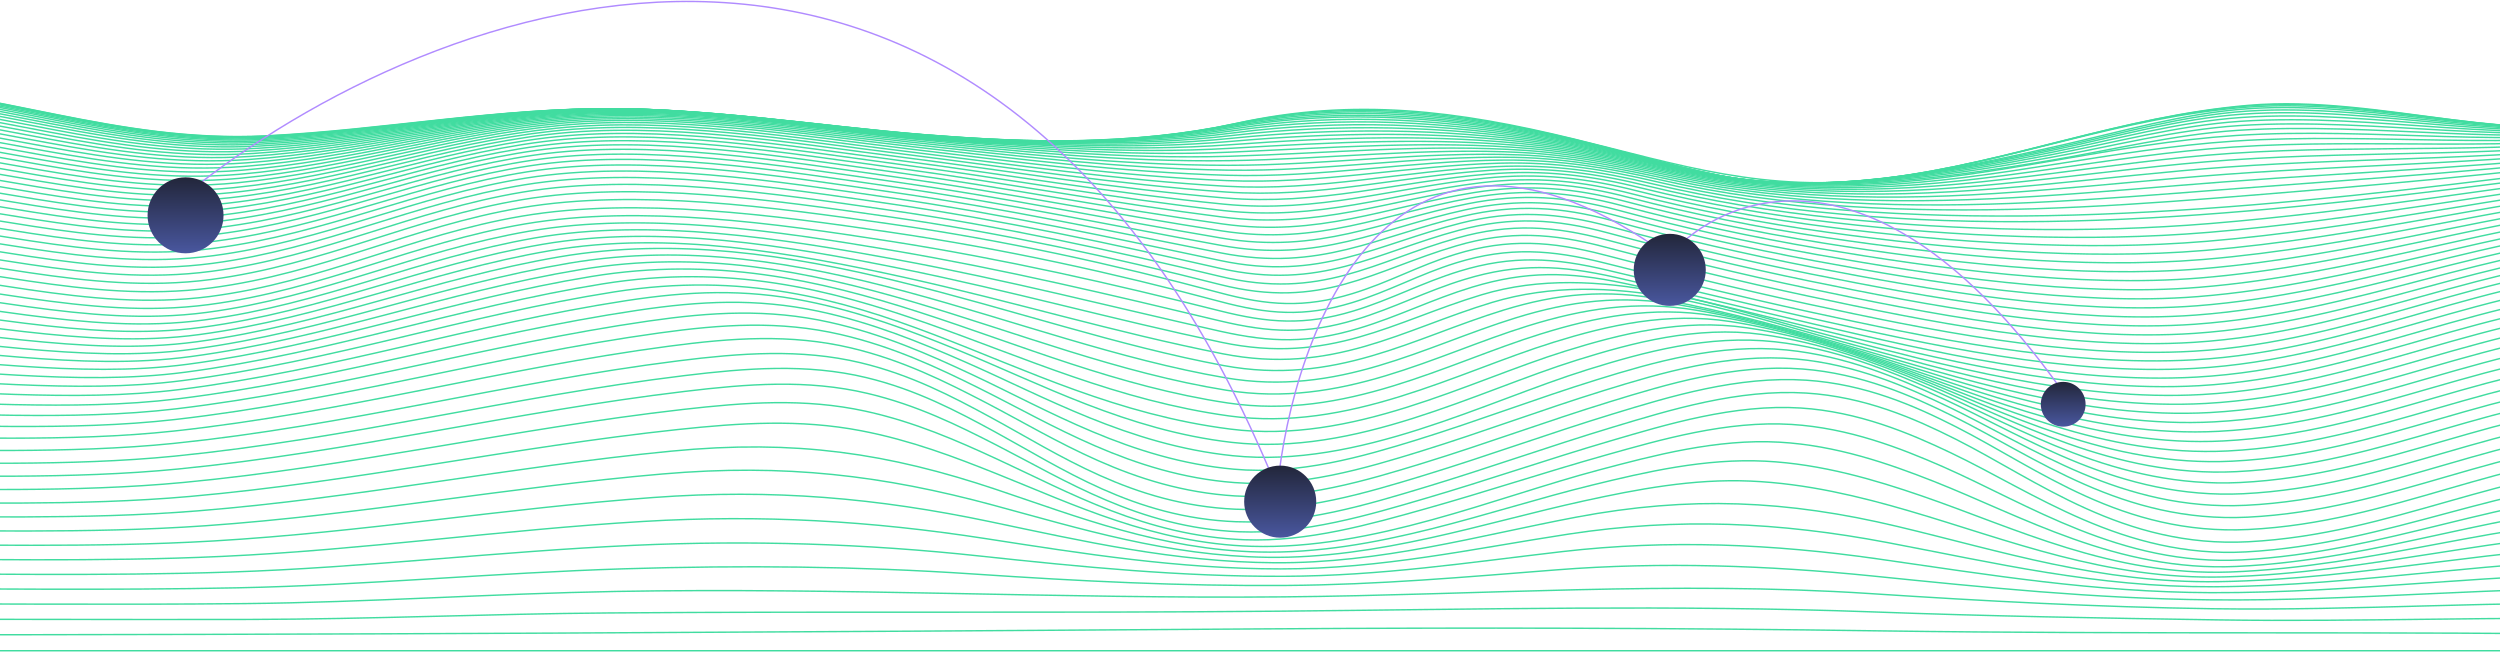 <svg width="1728" height="451" viewBox="0 0 1728 451" fill="none" xmlns="http://www.w3.org/2000/svg">
<path d="M-105 449.772C540.308 449.772 1185.62 449.772 1830.92 449.772" stroke="url(#paint0_linear_85_168)" stroke-miterlimit="10"/>
<path d="M-105 438.784C221.768 438.865 548.374 436.9 875.061 434.678C1016.41 433.71 1158.73 434.028 1300.06 436.066C1476.99 438.614 1653.99 436.214 1830.87 438.784" stroke="url(#paint1_linear_85_168)" stroke-miterlimit="10"/>
<path d="M-105 427.957C-12.412 427.957 80.203 428.349 172.778 428.157C255.512 427.987 338.058 424.302 420.764 423.667C574.832 422.485 728.872 423.859 882.926 422.463C1019.66 421.222 1157.81 417.936 1294.46 422.95C1374.1 425.904 1452.92 427.248 1532.63 428.467C1632.11 429.988 1731.48 425.86 1830.92 427.957" stroke="url(#paint2_linear_85_168)" stroke-miterlimit="10"/>
<path d="M-105 417.279C-13.743 417.279 77.757 418.121 168.987 417.212C254.719 416.356 339.953 410.352 425.618 408.808C579.981 406.024 733.134 413.978 887.335 412.56C1023.02 411.334 1156.79 401.379 1292.63 410.285C1372.03 415.492 1448.97 419.568 1528.95 420.757C1629.78 422.234 1730.11 415.048 1830.92 417.279" stroke="url(#paint3_linear_85_168)" stroke-miterlimit="10"/>
<path d="M-105 406.807C-15.396 406.807 74.866 408.151 164.403 406.297C253.939 404.443 342.198 395.914 431.466 393.159C512.613 390.656 592.618 391.328 673.335 396.778C745.677 401.667 815.948 405.197 888.881 404.665C952.807 404.192 1012.7 398.86 1075.83 393.89C1148.08 388.197 1222.47 390.855 1294.04 398.107C1372.82 406.098 1447.13 413.741 1527.57 414.613C1629.05 415.72 1729.38 404.894 1830.92 406.807" stroke="url(#paint4_linear_85_168)" stroke-miterlimit="10"/>
<path d="M-105 396.483C-17.332 396.483 71.666 398.292 159.186 395.397C252.702 392.31 344.632 381.129 437.946 376.935C518.065 373.287 598.72 375.787 677.583 384.364C747.989 391.911 816.056 398.654 888.021 398.344C954.663 398.056 1014.96 388.787 1079.65 381.292C1153.08 372.784 1225.75 376.011 1298.06 386.328C1375.56 397.406 1447.11 409.34 1528.11 409.657C1629.76 410.064 1729.1 395.242 1830.92 396.49" stroke="url(#paint5_linear_85_168)" stroke-miterlimit="10"/>
<path d="M-105 386.321C-19.403 386.276 68.292 388.536 153.594 384.585C251.519 380.088 347.186 366.212 444.748 360.414C526.622 355.555 602.284 360.075 681.254 372.282C748.863 382.739 814.348 393.211 885.265 393.233C955.389 393.233 1017.77 379.312 1084.32 369.151C1160.13 357.578 1230.03 360.946 1304.11 374.926C1379.5 389.149 1448.73 405.943 1530.17 405.573C1631.67 405.071 1729.14 385.981 1830.92 386.321" stroke="url(#paint6_linear_85_168)" stroke-miterlimit="10"/>
<path d="M-105 376.321C-21.567 376.255 64.81 378.766 147.746 373.907C250.161 367.91 349.404 351.353 451.457 343.879C534.473 337.801 606.532 344.3 684.225 360.562C748.325 373.98 811.283 388.521 881.044 388.979C954.77 389.467 1021.24 370.347 1089.42 357.475C1168.17 342.609 1235.4 345.77 1311.49 363.885C1383.95 381.136 1451.52 403.284 1533.32 402.043C1634.45 400.507 1729.35 377.03 1830.9 376.321" stroke="url(#paint7_linear_85_168)" stroke-miterlimit="10"/>
<path d="M-105 366.485C-23.705 366.396 61.328 369.07 142.018 363.405C248.817 355.91 351.649 336.753 457.95 327.61C542.647 320.321 610.619 328.666 686.672 349.211C746.82 365.458 807.237 384.223 876.029 385.213C953.358 386.313 1025.16 361.478 1094.92 346.213C1131.46 338.259 1169.98 330.808 1209.81 332.521C1248.8 334.205 1285.72 343.222 1319.81 353.199C1388.54 373.264 1455.49 400.884 1537.27 398.772C1637.96 396.165 1729.69 368.316 1830.94 366.507" stroke="url(#paint8_linear_85_168)" stroke-miterlimit="10"/>
<path d="M-104.934 356.818C-25.615 356.707 58.033 359.447 136.518 353.125C247.39 344.219 353.436 322.588 463.676 311.865C550.308 303.432 614.355 313.468 688.351 338.244C744.452 357.032 802.341 379.992 870.516 381.55C951.179 383.389 1029.15 352.712 1100.25 335.35C1137.48 326.251 1178.56 316.658 1220.15 318.77C1259.14 320.749 1295.67 331.561 1328.27 342.771C1393.27 365.133 1459.53 398.329 1541.51 395.367C1641.78 391.734 1729.97 359.653 1830.95 356.818" stroke="url(#paint9_linear_85_168)" stroke-miterlimit="10"/>
<path d="M-104.92 347.321C-27.496 347.188 54.915 349.928 131.397 343.141C245.885 332.972 354.781 309.059 468.436 296.904C511.712 292.281 552.729 289.607 595.118 297.716C629.655 304.326 660.039 315.927 689.346 327.655C741.778 348.621 797.126 375.509 865.139 377.614C948.76 380.206 1033 343.968 1105.25 324.834C1143.13 314.798 1186.73 303.174 1229.91 305.633C1269.07 307.848 1305.12 320.307 1336.32 332.61C1397.87 356.862 1463.34 395.249 1545.76 391.535C1645.67 387.023 1730.2 350.969 1831 347.284" stroke="url(#paint10_linear_85_168)" stroke-miterlimit="10"/>
<path d="M-104.905 337.979C-29.108 337.839 52.187 340.564 126.908 333.467C244.3 322.315 355.266 296.35 471.785 283.049C515.209 278.094 556.105 275.022 598.278 284.224C632.493 291.734 661.653 304.621 689.536 317.5C738.888 340.268 791.925 370.532 860.273 373.08C903.953 374.712 947.874 362.194 985.598 351.597C1027.45 339.84 1067.69 326.444 1109.52 314.672C1147.97 303.86 1193.68 290.597 1238.32 293.366C1277.76 295.811 1313.24 309.539 1343.33 322.758C1402.05 348.606 1466.28 391.335 1549.5 387.008C1649.23 381.838 1730.23 342.196 1831.02 337.949" stroke="url(#paint11_linear_85_168)" stroke-miterlimit="10"/>
<path d="M-104.892 328.807C-30.453 328.666 49.982 331.399 123.265 324.169C242.727 312.39 354.984 284.652 473.452 270.524C516.674 265.355 557.879 262.054 599.623 271.913C633.797 279.985 662.083 293.979 688.957 307.745C736.253 331.96 787.286 364.734 856.469 367.563C901.344 369.38 946.543 355.821 984.858 344.61C1028.11 331.945 1069.55 317.53 1112.8 304.85C1151.79 293.41 1198.84 279.106 1244.67 282.023C1284.54 284.563 1319.41 299.149 1348.68 313.128C1405.59 340.298 1467.86 386.092 1552.41 381.476C1652.13 376.033 1730.04 333.208 1831.03 328.836" stroke="url(#paint12_linear_85_168)" stroke-miterlimit="10"/>
<path d="M-104.866 319.797C-31.476 319.679 48.462 322.463 120.669 315.292C241.14 303.329 353.706 274.136 473.088 259.624C515.718 254.455 557.69 251.087 598.842 261.013C633.299 269.321 661.195 284.069 687.572 298.418C734.115 323.778 783.642 357.867 854.276 360.614C900.147 362.401 945.466 348.702 984.319 336.982C1028.48 323.689 1070.7 308.535 1114.85 295.227C1154.33 283.323 1201.59 268.789 1248.36 271.684C1288.69 274.18 1322.97 289.031 1351.88 303.609C1408.34 332.078 1467.64 379.032 1554.17 374.461C1654.15 369.18 1729.7 323.718 1831.11 319.812" stroke="url(#paint13_linear_85_168)" stroke-miterlimit="10"/>
<path d="M-104.853 310.935C-31.731 310.684 47.951 313.815 119.849 306.504C239.5 294.311 350.627 264.247 469.068 249.396C511.577 244.071 553.522 240.881 594.647 250.688C629.602 259.041 658.049 273.966 684.816 288.492C732.219 314.221 782.271 348.746 853.833 351.966C900.026 354.041 945.076 340.512 984.104 328.607C1028.33 315.107 1070.47 299.658 1114.68 286.151C1154.36 274.025 1201.37 259.691 1248.49 262.792C1289.09 265.466 1323.17 280.346 1352.13 295.087C1408.82 323.955 1467 370.288 1554.21 365.982C1654.47 361.049 1729.25 314.347 1831.07 310.935" stroke="url(#paint14_linear_85_168)" stroke-miterlimit="10"/>
<path d="M-104.838 302.272C-31.408 301.815 48.032 305.766 120.186 297.945C237.712 285.206 346.339 254.647 462.616 239.271C505.636 233.577 546.479 230.616 588.195 240.49C623.781 248.901 653.237 263.671 680.985 278.072C729.961 303.52 782.124 338.392 853.686 342.786C899.597 345.607 944.808 332.041 983.5 320.144C1027.19 306.711 1068.69 291.247 1112.37 277.799C1151.97 265.606 1198.98 251.383 1246.03 255.068C1286.51 258.236 1321.09 273.331 1350.45 287.909C1407.44 316.193 1467.29 361.655 1553.45 357.475C1653.96 352.594 1728.98 305.625 1831.04 302.272" stroke="url(#paint15_linear_85_168)" stroke-miterlimit="10"/>
<path d="M-104.812 293.758C-30.965 293.211 48.26 298.262 120.857 289.984C235.991 276.853 341.781 245.896 455.611 230.166C498.994 224.154 538.882 221.474 581.069 231.222C617.207 239.574 647.845 253.96 676.629 268.25C727.245 293.359 781.814 328.105 853.309 333.563C898.803 337.041 943.665 323.755 982.007 311.91C1024.96 298.617 1065.59 283.249 1108.51 269.963C1147.99 257.748 1194.56 243.931 1241.39 248.141C1281.91 251.789 1317.11 266.95 1347.13 281.373C1404.87 309.067 1466.69 353.391 1552.19 349.27C1653.14 344.411 1728.57 297.14 1831.08 293.802" stroke="url(#paint16_linear_85_168)" stroke-miterlimit="10"/>
<path d="M-104.784 285.405C-30.426 284.881 48.758 291.269 121.866 282.569C234.365 269.195 337.077 237.92 448.231 221.917C491.789 215.647 530.924 213.291 573.461 222.759C610.243 230.941 642.025 244.913 671.924 258.945C724.651 283.603 781.129 317.847 852.826 324.309C897.782 328.356 941.851 315.647 979.817 303.882C1021.83 290.855 1061.42 275.62 1103.41 262.578C1142.73 250.356 1188.4 237.226 1234.96 241.9C1275.66 245.999 1311.59 261.101 1342.51 275.325C1401.4 302.405 1465.42 345.371 1550.47 341.273C1652.04 336.376 1728.05 288.788 1831.18 285.427" stroke="url(#paint17_linear_85_168)" stroke-miterlimit="10"/>
<path d="M-104.771 277.215C-29.808 276.802 49.35 284.726 123.116 275.65C232.792 262.157 332.237 230.601 440.527 214.51C484.059 208.026 522.656 206.01 565.408 215.064C602.849 222.995 635.746 236.48 666.869 250.083C721.989 274.18 780.188 307.605 852.153 314.997C939.001 323.925 1026.76 277.459 1097.14 255.555C1136.32 243.355 1180.75 231.133 1226.9 236.251C1267.93 240.807 1304.61 255.762 1336.59 269.771C1396.98 296.217 1463.39 337.647 1548.22 333.526C1650.55 328.563 1727.28 280.627 1831.15 277.215" stroke="url(#paint18_linear_85_168)" stroke-miterlimit="10"/>
<path d="M-104.745 269.195C-29.123 268.966 50.048 278.589 124.581 269.195C231.313 255.696 327.329 223.992 432.608 207.848C475.992 201.202 514.213 199.548 557.085 208.077C595.212 215.676 629.252 228.563 661.598 241.738C719.111 265.148 779.044 297.457 851.373 305.766C936.903 315.573 1020.89 270.451 1089.96 248.901C1128.16 237.004 1172.68 225.011 1217.57 231.141C1259.25 236.827 1295.96 250.615 1329.76 264.646C1391.89 290.42 1460.85 330.173 1545.68 326.008C1648.88 320.949 1726.44 272.651 1831.18 269.144" stroke="url(#paint19_linear_85_168)" stroke-miterlimit="10"/>
<path d="M-104.717 261.33C-28.383 261.33 50.869 272.799 126.236 263.058C229.929 249.655 322.423 217.818 424.596 201.763C602.056 173.855 694.631 276.883 850.513 296.601C934.537 307.243 1014.27 263.745 1082.1 242.632C1120.12 230.816 1162.92 220.056 1207.25 226.532C1249.45 232.699 1287.02 246.184 1322.18 259.949C1386.24 285.058 1457.88 323.002 1542.89 318.771C1647.04 313.601 1725.51 264.927 1831.22 261.33" stroke="url(#paint20_linear_85_168)" stroke-miterlimit="10"/>
<path d="M-104.691 253.635C-27.617 253.946 51.769 267.298 128.037 257.269C228.637 244.042 317.596 212.132 416.583 196.217C590.373 168.287 696.217 266.374 849.585 287.503C932.157 298.89 1007.11 257.32 1073.69 236.613C1111.55 224.841 1152.49 215.499 1196.18 222.271C1238.95 228.918 1277.48 242.063 1314.04 255.541C1380.16 279.911 1454.53 316.031 1539.9 311.703C1645.07 306.379 1724.53 257.35 1831.26 253.635" stroke="url(#paint21_linear_85_168)" stroke-miterlimit="10"/>
<path d="M-104.663 246.103C-26.823 246.73 52.724 262.032 129.946 251.752C227.468 238.769 312.783 206.822 408.706 191.121C578.812 163.273 697.75 255.998 848.631 278.537C929.725 290.649 999.579 251.124 1065 230.823C1102.72 219.118 1141.63 211.275 1184.65 218.269C1228 225.351 1267.53 238.208 1305.55 251.353C1373.79 274.985 1450.9 309.222 1536.7 304.798C1642.91 299.311 1723.41 249.913 1831.21 246.073" stroke="url(#paint22_linear_85_168)" stroke-miterlimit="10"/>
<path d="M-104.637 238.732C-26.044 239.685 53.732 256.943 131.976 246.449C226.486 233.762 308.279 201.8 401.109 186.365C567.599 158.679 699.255 245.836 847.662 269.727C927.29 282.547 991.902 245.127 1056.2 225.218C1093.77 213.586 1130.78 207.287 1173.09 214.532C1217.05 222.064 1257.61 234.596 1297.05 247.417C1367.43 270.31 1447.26 302.656 1533.6 298.122C1640.92 292.48 1722.42 242.735 1831.29 238.732" stroke="url(#paint23_linear_85_168)" stroke-miterlimit="10"/>
<path d="M-104.611 231.532C-25.292 232.802 54.753 251.974 133.898 241.302C225.504 228.947 303.842 196.992 393.715 181.861C556.91 154.389 700.774 235.874 846.774 261.101C924.951 274.616 984.306 239.301 1047.56 219.746C1084.96 208.188 1120.16 203.432 1161.66 210.884C1206.22 218.874 1247.81 231.118 1288.66 243.584C1361.11 265.695 1443.6 296.217 1530.53 291.586C1638.93 285.789 1721.44 235.638 1831.37 231.547" stroke="url(#paint24_linear_85_168)" stroke-miterlimit="10"/>
<path d="M-104.583 224.487C-24.471 226.06 55.762 247.07 135.875 236.251C224.725 224.25 299.756 192.318 386.832 177.511C546.895 150.29 702.267 226.119 845.821 252.683C922.693 266.906 976.737 233.548 1039.12 214.384C1076.4 202.937 1109.75 199.614 1150.55 207.28C1195.7 215.728 1238.29 227.729 1280.48 239.833C1354.91 261.183 1439.95 289.91 1527.48 285.162C1636.9 279.217 1720.37 228.704 1831.31 224.487" stroke="url(#paint25_linear_85_168)" stroke-miterlimit="10"/>
<path d="M-104.556 217.611C-23.691 219.443 56.771 242.181 137.784 231.251C224.094 219.612 296.019 187.68 380.487 173.22C462.428 159.189 549.598 175.029 626.134 191.956C699.941 208.284 770.105 229.7 845.015 244.507C920.919 259.513 969.33 227.728 1031.24 209.059C1113.45 184.283 1197.65 215.706 1272.89 236.081C1349.13 256.7 1436.56 283.714 1524.67 278.862C1635.06 272.792 1719.45 221.924 1831.37 217.604" stroke="url(#paint26_linear_85_168)" stroke-miterlimit="10"/>
<path d="M-104.529 210.891C-22.911 212.937 57.564 237.248 139.612 226.237C223.623 214.953 292.684 183.042 374.88 168.9C456.068 154.913 545.538 170.104 622.437 185.605C697.736 200.788 769.405 220.839 844.301 236.613C919.197 252.387 962.944 222.161 1024.06 203.757C1104.4 179.571 1192.11 213.358 1266.05 232.3C1343.89 252.239 1433.53 277.614 1522.13 272.696C1633.38 266.515 1718.6 215.307 1831.34 210.891" stroke="url(#paint27_linear_85_168)" stroke-miterlimit="10"/>
<path d="M-104.503 204.341C-22.119 206.556 58.289 232.226 141.292 221.149C223.3 210.212 289.82 178.316 369.839 164.447C450.408 150.526 541.921 165.097 619.169 179.313C695.8 193.426 768.908 212.272 843.683 229.014C878.959 236.908 904.812 237.233 938.919 227.049C966.641 218.771 990.087 206.748 1017.77 198.41C1054.7 187.274 1084.11 187.584 1122.79 195.863C1169.27 205.825 1214.55 217.279 1260.15 228.408C1339.29 247.668 1430.89 271.566 1519.88 266.603C1631.9 260.355 1717.83 208.808 1831.38 204.341" stroke="url(#paint28_linear_85_168)" stroke-miterlimit="10"/>
<path d="M-104.475 197.945C-21.325 200.16 58.841 227.057 142.812 215.942C223.193 205.3 287.442 173.287 365.846 159.772C445.999 145.955 539.192 159.92 616.75 173.065C694.308 186.21 768.774 204.082 843.307 221.806C877.75 229.996 902.931 231.155 936.742 221.023C963.549 212.988 985.92 201.128 1012.66 193.034C1049.39 181.912 1078.35 183.094 1116.35 191.646C1163.06 202.154 1209.03 213.586 1255.5 224.405C1335.64 243.06 1429.02 265.628 1518.15 260.651C1630.78 254.366 1717.3 202.509 1831.39 198.011" stroke="url(#paint29_linear_85_168)" stroke-miterlimit="10"/>
<path d="M-104.449 191.727C-20.519 193.883 59.19 221.71 144.102 210.566C223.286 200.161 285.532 167.903 362.848 154.787C442.893 141.192 537.094 154.521 615.136 166.729C693.81 179.025 768.921 196.151 843.145 214.849C876.889 223.342 901.787 225.129 935.343 214.997C961.424 207.132 982.894 195.346 1008.89 187.407C1045.45 176.248 1074.38 178.057 1111.81 186.934C1158.58 198.012 1205.1 209.473 1252.27 220.063C1332.93 238.178 1427.87 259.58 1516.94 254.639C1630.02 248.362 1716.95 196.21 1831.53 191.727" stroke="url(#paint30_linear_85_168)" stroke-miterlimit="10"/>
<path d="M-104.422 185.664C-19.725 187.621 59.298 216.12 145.151 204.946C223.516 194.747 284.417 162.35 360.805 149.389C440.595 135.86 536.033 148.902 614.276 160.348C693.757 171.98 769.204 188.64 843.078 208.351C876.271 217.212 901.304 219.354 934.685 209.155C960.229 201.35 981.026 189.556 1006.53 181.676C1042.95 170.421 1072.28 172.548 1109.27 181.831C1155.95 193.544 1202.81 205.086 1250.51 215.499C1331.41 233.157 1427.46 253.598 1516.16 248.732C1629.51 242.521 1716.65 190.088 1831.5 185.664" stroke="url(#paint31_linear_85_168)" stroke-miterlimit="10"/>
<path d="M-104.382 179.756C-19.255 181.514 59.217 210.322 145.594 199.045C223.69 188.854 284.228 156.486 360.374 143.599C440.083 130.114 535.951 143.422 614.222 154.625C693.985 166.042 769.19 182.577 843.158 202.376C876.23 211.238 901.612 213.084 934.765 202.952C960.134 195.198 980.797 183.508 1006.17 175.731C1042.46 164.609 1072.34 166.677 1108.97 176.226C1155.45 188.337 1202.37 199.969 1250.27 210.278C1330.78 227.611 1428.08 247.823 1516.09 242.772C1629.28 236.288 1716.99 184.741 1831.54 179.778" stroke="url(#paint32_linear_85_168)" stroke-miterlimit="10"/>
<path d="M-104.354 173.944C-19.039 175.613 59.204 204.614 145.783 193.204C223.758 182.924 284.605 150.829 360.805 138.023C440.514 124.627 536.167 138.518 614.317 149.795C693.824 161.271 768.707 177.777 843.186 196.638C913.686 214.487 948.626 187.037 1006.69 169.919C1042.99 159.218 1073.05 161.168 1109.35 170.754C1155.62 182.976 1202.46 194.577 1250.35 204.769C1330.39 221.798 1428.95 242.107 1516.34 236.627C1629.04 229.553 1717.82 180.103 1831.61 174.055" stroke="url(#paint33_linear_85_168)" stroke-miterlimit="10"/>
<path d="M-104.328 168.221C-18.758 169.831 59.298 199.045 146.145 187.54C224.12 177.201 285.209 145.445 361.45 132.758C441.159 119.465 536.53 133.888 614.558 145.202C693.756 156.685 768.356 173.117 843.266 191.025C913.174 207.745 949.365 180.782 1007.47 164.44C1043.77 154.204 1074.1 156.094 1110.07 165.695C1156.13 177.984 1202.84 189.497 1250.71 199.511C1330.43 216.193 1429.97 236.288 1516.63 230.439C1628.77 222.877 1718.64 175.576 1831.6 168.568" stroke="url(#paint34_linear_85_168)" stroke-miterlimit="10"/>
<path d="M-104.301 162.601C-18.434 164.166 59.5 193.617 146.67 182.06C224.551 171.736 286.003 140.342 362.297 127.788C442.006 114.716 537.068 129.501 614.949 140.822C693.77 152.269 768.209 168.575 843.388 185.494C912.799 201.098 950.226 174.734 1008.48 159.152C1044.87 149.426 1075.43 151.316 1111.14 160.909C1156.94 173.22 1203.55 184.6 1251.34 194.378C1330.86 210.662 1431.01 230.262 1517.08 224.11C1628.66 216.142 1719.57 171.064 1831.66 163.191" stroke="url(#paint35_linear_85_168)" stroke-miterlimit="10"/>
<path d="M-104.274 157.077C-18.045 158.628 59.742 188.308 147.356 176.743C225.169 166.478 286.997 135.439 363.359 123.135C443.041 110.293 537.619 125.41 615.472 136.694C693.864 148.067 768.074 164.203 843.562 180.103C912.449 194.615 951.194 168.944 1009.72 154.204C1046.23 145.002 1077.03 146.959 1112.51 156.523C1157.95 168.896 1204.59 179.906 1252.2 189.504C1331.66 205.338 1432.08 224.214 1517.65 217.781C1628.51 209.488 1720.54 166.685 1831.65 158.066" stroke="url(#paint36_linear_85_168)" stroke-miterlimit="10"/>
<path d="M-104.233 151.656C-17.614 153.207 60.145 183.146 148.189 171.596C225.936 161.412 288.181 130.786 364.636 118.734C444.292 106.18 538.466 121.533 616.172 132.765C694.147 144.02 768.155 159.935 843.818 174.801C912.194 188.241 952.337 163.332 1011.21 149.485C1047.9 140.852 1078.92 142.92 1114.2 152.439C1159.37 164.73 1205.84 175.534 1253.35 184.792C1332.84 200.131 1433.25 217.981 1518.37 211.378C1628.51 202.834 1721.58 162.372 1831.73 153.081" stroke="url(#paint37_linear_85_168)" stroke-miterlimit="10"/>
<path d="M-104.207 146.354C-17.145 147.912 60.602 178.109 149.143 166.648C226.836 156.589 289.525 126.407 366.007 114.643C445.622 102.398 539.299 117.936 616.937 129.073C694.334 140.15 768.316 155.814 844.059 169.624C911.951 182.008 953.573 157.948 1012.85 145.039C1049.74 137.004 1081.01 139.227 1116.14 148.732C1161 160.905 1207.25 171.466 1254.61 180.347C1334.24 195.117 1434.34 211.777 1519.09 205.02C1628.47 196.306 1722.55 158.229 1831.7 148.37" stroke="url(#paint38_linear_85_168)" stroke-miterlimit="10"/>
<path d="M-104.18 141.155C-16.633 142.75 61.18 173.235 150.233 161.833C227.871 151.951 291.018 122.249 367.581 110.802C447.142 98.913 540.308 114.561 617.772 125.572C694.631 136.502 768.532 151.811 844.302 164.558C911.723 175.894 954.905 152.742 1014.62 140.822C1051.74 133.437 1083.25 135.83 1118.28 145.253C1162.84 157.283 1208.9 167.561 1256.12 176.012C1336 190.213 1435.54 205.463 1519.98 198.588C1628.57 189.726 1723.61 154.123 1831.74 143.754" stroke="url(#paint39_linear_85_168)" stroke-miterlimit="10"/>
<path d="M-104.153 136.074C-16.082 137.713 61.718 168.494 151.429 157.247C229.014 147.513 292.657 118.313 369.301 107.221C448.795 95.722 541.383 111.423 618.739 122.294C695.06 133.024 768.894 147.949 844.597 159.617C911.561 169.956 956.397 147.75 1016.58 136.857C1053.96 130.1 1085.71 132.751 1120.65 142.026C1164.91 153.873 1210.75 163.838 1257.78 171.832C1337.98 185.383 1436.71 199.06 1520.91 192.104C1628.69 183.242 1724.64 150.083 1831.74 139.286" stroke="url(#paint40_linear_85_168)" stroke-miterlimit="10"/>
<path d="M-104.126 131.118C-15.504 132.817 62.377 163.893 152.653 152.801C230.278 143.296 294.419 114.598 371.157 103.89C450.57 92.813 542.513 108.506 619.869 119.214C695.626 129.715 769.406 144.212 845.028 154.795C911.535 164.107 958.118 142.934 1018.8 133.12C1056.45 127.034 1088.43 129.944 1123.34 139.175C1167.28 150.814 1212.89 160.431 1259.72 167.925C1340.22 180.782 1437.96 192.775 1521.97 185.738C1628.9 176.824 1725.71 146.25 1831.8 135.084" stroke="url(#paint41_linear_85_168)" stroke-miterlimit="10"/>
<path d="M-104.099 126.311C-14.926 128.061 63.049 159.433 154.118 148.525C231.622 139.235 296.301 111.098 373.119 100.796C452.438 90.154 543.749 105.81 620.931 116.304C696.136 126.555 769.862 140.571 845.323 150.076C911.413 158.406 959.838 138.26 1020.99 129.575C1058.91 124.177 1091.15 127.36 1126.07 136.524C1169.67 147.931 1215.04 157.172 1261.64 164.137C1342.67 176.248 1439.19 186.366 1523.07 179.343C1629.17 170.481 1726.75 142.477 1831.82 130.993" stroke="url(#paint42_linear_85_168)" stroke-miterlimit="10"/>
<path d="M-104.072 121.584C-14.253 123.438 63.87 155.112 155.584 144.411C233.075 135.38 298.318 107.804 375.19 97.93C454.442 87.761 545.067 103.329 622.141 113.646C696.782 123.637 770.455 137.122 845.714 145.549C911.414 152.934 961.748 133.873 1023.36 126.348C1061.56 121.658 1094.04 125.181 1129.02 134.22C1172.29 145.371 1217.4 154.212 1263.75 160.621C1345.28 171.935 1440.46 180.11 1524.23 173.08C1629.49 164.255 1727.77 138.924 1831.85 127.175" stroke="url(#paint43_linear_85_168)" stroke-miterlimit="10"/>
<path d="M-104.045 117.013C-13.581 118.963 64.676 150.94 157.156 140.475C234.58 131.709 300.347 104.717 377.354 95.294C456.498 85.605 546.425 101.062 623.378 111.15C697.481 120.861 771.059 133.777 846.076 141.125C911.44 147.528 963.724 129.619 1025.81 123.217C1064.27 119.251 1096.98 123.121 1132.08 132.079C1175.01 142.952 1219.87 151.366 1265.94 157.187C1347.95 167.645 1441.68 173.789 1525.41 166.788C1629.86 158.066 1728.75 135.409 1831.88 123.423" stroke="url(#paint44_linear_85_168)" stroke-miterlimit="10"/>
<path d="M-104.019 112.582C-12.923 114.635 65.535 146.915 158.729 136.702C236.165 128.216 302.484 101.822 379.585 92.864C458.622 83.685 547.836 98.987 624.735 108.838C698.313 118.269 771.784 130.565 846.559 136.842C911.641 142.299 965.914 125.558 1028.44 120.336C1067.19 117.094 1100.12 121.333 1135.36 130.158C1177.96 140.75 1222.55 148.73 1268.34 153.953C1350.89 163.502 1443.03 167.549 1526.73 160.599C1630.25 151.988 1729.73 132.064 1831.9 119.879" stroke="url(#paint45_linear_85_168)" stroke-miterlimit="10"/>
<path d="M-103.992 108.292C-12.237 110.455 66.423 143.001 160.383 133.098C237.82 124.908 304.69 99.112 381.885 90.641C460.814 82.001 549.302 97.111 626.107 106.711C699.188 115.846 772.524 127.485 846.977 132.699C911.83 137.241 968.079 121.688 1031.01 117.648C1070 115.145 1103.19 119.768 1138.56 128.482C1180.83 138.773 1225.15 146.296 1270.62 150.895C1353.7 159.484 1444.21 161.397 1527.91 154.499C1630.68 146.036 1730.55 128.866 1831.84 116.504" stroke="url(#paint46_linear_85_168)" stroke-miterlimit="10"/>
<path d="M-103.965 104.156C-11.538 106.431 67.35 139.309 162.063 129.664C239.486 121.769 306.948 96.594 384.237 88.648C463.032 80.524 550.78 95.464 627.572 104.799C700.169 113.661 773.344 124.583 847.487 128.741C912.22 132.374 970.391 118.032 1033.81 115.182C1073.08 113.417 1106.4 118.446 1142.11 127.042C1184.05 137.026 1228.11 144.082 1273.24 148.045C1462.8 165.245 1648.56 136.229 1832.02 113.336" stroke="url(#paint47_linear_85_168)" stroke-miterlimit="10"/>
<path d="M-103.938 100.153C-10.825 102.553 68.292 135.719 163.784 126.377C241.208 118.8 309.247 94.253 386.631 86.772C465.291 79.165 552.3 93.921 628.93 102.982C701.111 111.541 774.071 121.754 847.878 124.834C912.597 127.559 972.597 114.495 1036.48 112.796C1075.98 111.763 1109.59 117.227 1145.5 125.698C1186.96 135.542 1230.99 141.819 1275.69 145.29C1460.42 159.639 1653.1 133.002 1831.99 110.263" stroke="url(#paint48_linear_85_168)" stroke-miterlimit="10"/>
<path d="M-103.911 96.313C-10.113 98.839 69.246 132.293 165.518 123.261C242.955 115.972 311.559 92.082 389.037 85.103C467.562 78.035 553.819 92.591 630.368 101.35C702.159 109.584 774.863 119.074 848.334 121.149C913.174 122.98 974.868 111.15 1039.24 110.655C1078.96 110.352 1112.79 116.245 1148.98 124.612C1190.17 134.132 1233.91 139.87 1278.23 142.72C1362.67 148.148 1448.3 143.525 1532.04 136.886C1632.52 128.918 1733.15 120.174 1832.01 107.346" stroke="url(#paint49_linear_85_168)" stroke-miterlimit="10"/>
<path d="M-103.884 92.628C-10.207 95.235 69.045 128.748 165.223 120.492C242.351 113.845 311.089 90.885 387.962 83.921C465.668 76.883 550.189 90.848 626.067 99.282C699.417 107.405 773.721 116.482 848.805 117.619C915.46 118.631 980.408 107.45 1046.91 108.757C1087.06 109.547 1120.52 116.755 1157.32 124.76C1195.54 133.076 1235.9 137.839 1276.71 140.091C1363.59 144.884 1449.75 137.817 1535.59 131.148C1634.67 123.453 1734.64 117.53 1832.08 104.666" stroke="url(#paint50_linear_85_168)" stroke-miterlimit="10"/>
<path d="M-103.871 89.105C-9.548 91.838 70.026 125.631 166.917 117.693C244.058 111.371 313.348 89.017 390.341 82.562C467.886 76.093 551.735 89.859 627.505 98.019C700.505 105.891 774.528 114.266 849.222 114.266C916.267 114.266 982.653 104.569 1049.71 107.043C1089.91 108.52 1123.65 116.142 1160.73 123.977C1198.7 131.997 1238.79 136.258 1279.25 137.942C1366.41 141.568 1451.08 132.241 1536.91 125.757C1635.34 118.32 1735.3 115.152 1832.05 102.125" stroke="url(#paint51_linear_85_168)" stroke-miterlimit="10"/>
<path d="M-103.844 85.753C-8.809 88.611 70.927 122.678 168.637 115.049C245.805 109.023 315.633 87.296 392.733 81.344C470.117 75.355 553.308 89.024 629.037 96.919C701.634 104.503 775.374 112.125 849.679 111.046C917.207 110.064 984.897 101.823 1052.52 105.449C1092.77 107.612 1126.78 115.64 1164.1 123.305C1201.75 131.037 1241.65 134.796 1281.74 135.912C1369.12 138.356 1452.4 126.813 1538.19 120.506C1636.01 113.314 1735.82 112.915 1832.01 99.725" stroke="url(#paint52_linear_85_168)" stroke-miterlimit="10"/>
<path d="M-103.817 82.57C-8.123 85.524 71.949 119.879 170.345 112.568C247.527 106.829 317.892 85.694 395.114 80.273C472.336 74.853 554.854 88.338 630.382 95.959C702.805 103.27 776.195 110.175 850.096 108.011C918.216 106.017 987.063 99.252 1055.25 104.016C1095.58 106.829 1129.84 115.293 1167.51 122.781C1205.18 130.269 1244.57 133.489 1284.28 134.05C1371.67 135.298 1453.84 121.592 1539.54 115.462C1636.79 108.506 1736.52 110.869 1832.07 97.487" stroke="url(#paint53_linear_85_168)" stroke-miterlimit="10"/>
<path d="M-103.803 79.557C-7.451 82.658 72.903 117.22 171.998 110.249C249.22 104.791 320.096 84.298 397.426 79.335C474.433 74.395 556.44 87.791 631.834 95.154C704.041 102.199 777.028 108.38 850.566 105.153C919.359 102.132 989.227 96.838 1058.02 102.716C1098.23 106.157 1132.89 115.064 1170.83 122.382C1208.07 129.56 1247.46 132.322 1286.74 132.344C1374.13 132.403 1455.25 116.6 1540.83 110.633C1637.63 103.883 1737.11 109.001 1832.07 95.405" stroke="url(#paint54_linear_85_168)" stroke-miterlimit="10"/>
<path d="M-103.791 76.728C-6.793 79.933 73.804 114.783 173.611 108.077C250.873 102.908 322.26 82.969 399.684 78.538C476.61 74.107 557.798 87.4 633.205 94.504C705.264 101.269 777.888 106.756 850.996 102.48C920.528 98.418 991.297 94.593 1060.72 101.564C1100.92 105.589 1135.87 114.945 1174.09 122.094C1211.16 129.021 1250.21 131.288 1289.13 130.786C1376.38 129.671 1456.66 111.844 1542.12 106.017C1638.37 99.459 1737.6 107.332 1832.11 93.463" stroke="url(#paint55_linear_85_168)" stroke-miterlimit="10"/>
<path d="M-103.763 74.077C-6.16 77.393 74.718 112.479 175.185 106.069C252.487 101.128 324.412 81.831 401.876 77.821C478.641 73.848 559.17 87.119 634.536 93.957C706.461 100.463 778.722 105.264 851.413 99.961C921.725 94.836 993.368 92.458 1063.28 100.5C1103.43 105.116 1138.68 114.916 1177.24 121.917C1214.08 128.563 1252.93 130.395 1291.51 129.383C1378.54 127.116 1458.12 107.354 1543.44 101.652C1639.23 95.25 1738.16 105.854 1832.21 91.712" stroke="url(#paint56_linear_85_168)" stroke-miterlimit="10"/>
<path d="M-103.75 71.611C-5.609 75.03 75.565 110.367 176.677 104.215C254.02 99.504 326.348 80.79 403.986 77.223C480.617 73.708 560.554 86.957 635.8 93.559C707.631 99.873 779.529 103.949 851.79 97.643C922.921 91.439 995.209 90.479 1065.72 99.563C1105.8 104.732 1141.38 114.975 1180.2 121.814C1216.85 128.268 1255.48 129.605 1293.66 128.113C1380.38 124.723 1459.41 103.137 1544.57 97.51C1640.02 91.225 1738.55 104.548 1832.19 90.066" stroke="url(#paint57_linear_85_168)" stroke-miterlimit="10"/>
<path d="M-103.737 69.343C-4.978 72.844 76.412 108.417 178.088 102.509C255.498 98.019 328.27 79.859 405.989 76.728C482.499 73.649 561.818 86.897 636.996 93.293C708.76 99.4 780.308 102.797 852.166 95.508C924.023 88.219 997.024 88.648 1068.09 98.735C1108.07 104.414 1144.01 114.982 1183.03 121.791C1219.33 128.135 1258.02 128.933 1295.73 126.961C1382.1 122.53 1460.69 99.201 1545.67 93.647C1640.71 87.436 1738.95 103.454 1832.19 88.581" stroke="url(#paint58_linear_85_168)" stroke-miterlimit="10"/>
<path d="M-103.655 67.231C-4.358 70.805 77.206 106.615 179.487 100.936C256.87 96.66 330.072 79.047 407.886 76.322C484.22 73.649 563.029 86.942 638.126 93.152C709.849 99.06 781.062 101.815 852.503 93.566C925.288 85.169 998.719 86.919 1070.29 97.997C1110.2 104.156 1146.44 115.123 1185.7 121.836C1221.85 128.017 1260.34 128.371 1297.66 126.001C1338.38 123.409 1378.08 117.471 1417.17 110.884C1459.36 103.787 1502.77 92.96 1546.72 90.095C1641.43 83.914 1739.34 102.59 1832.2 87.274" stroke="url(#paint59_linear_85_168)" stroke-miterlimit="10"/>
<path d="M-103.655 65.385C-3.874 69.018 77.838 105.057 180.711 99.57C258.161 95.434 331.753 78.309 409.66 75.99C485.874 73.693 564.117 87.067 639.148 93.123C710.871 98.898 781.801 101.003 852.825 91.823C926.404 82.311 1000.32 85.332 1072.42 97.369C1112.14 104.016 1148.7 115.315 1188.16 121.932C1224.16 127.965 1262.47 127.921 1299.43 125.144C1340.07 122.102 1379.54 115.647 1418.41 108.639C1460.29 101.091 1503.77 89.704 1547.7 86.816C1642.12 80.62 1739.72 101.918 1832.21 86.078" stroke="url(#paint60_linear_85_168)" stroke-miterlimit="10"/>
<path d="M-103.655 63.709C-3.417 67.401 78.51 103.654 181.826 98.329C259.331 94.327 333.272 77.718 411.247 75.731C487.353 73.789 565.072 87.318 640.049 93.219C711.785 98.853 782.46 100.367 853.067 90.265C927.493 79.653 1001.74 83.862 1074.35 96.823C1113.93 103.883 1150.76 115.529 1190.42 122.072C1226.27 127.98 1264.36 127.566 1301.05 124.428C1341.59 120.957 1380.86 114.015 1419.53 106.623C1461.12 98.669 1504.65 86.779 1548.59 83.847C1642.7 77.57 1740.07 101.46 1832.25 85.051" stroke="url(#paint61_linear_85_168)" stroke-miterlimit="10"/>
<path d="M-103.655 62.239C-3 65.931 79.061 102.435 182.821 97.236C260.419 93.344 334.737 77.194 412.793 75.532C488.818 73.907 566.053 87.636 640.949 93.418C712.713 98.95 783.186 99.902 853.363 88.936C928.555 77.186 1002.99 82.503 1076.12 96.321C1115.56 103.787 1152.62 115.736 1192.45 122.22C1228.18 128.032 1266.13 127.293 1302.47 123.822C1342.96 119.953 1382.02 112.568 1420.51 104.821C1461.87 96.483 1505.43 84.187 1549.42 81.189C1643.34 74.779 1740.47 101.202 1832.25 84.143" stroke="url(#paint62_linear_85_168)" stroke-miterlimit="10"/>
<path d="M-103.655 60.983C-2.611 64.676 79.532 101.409 183.695 96.291C261.307 92.48 335.961 76.758 414.083 75.355C490.028 74.018 566.752 87.99 641.649 93.691C713.452 99.156 783.791 99.599 853.565 87.783C929.536 74.911 1004.02 81.233 1077.67 95.907C1116.94 103.735 1154.22 115.957 1194.19 122.397C1229.82 128.142 1267.58 127.123 1303.67 123.357C1344.11 119.125 1382.99 111.341 1421.31 103.27C1462.49 94.592 1506.01 81.979 1550.12 78.899C1643.84 72.29 1740.85 101.202 1832.27 83.389" stroke="url(#paint63_linear_85_168)" stroke-miterlimit="10"/>
<path d="M-103.655 59.935C-3.108 63.627 78.765 100.36 182.324 95.597C264.157 91.838 343.261 74.86 425.833 75.207C496.427 75.502 567.263 88.241 636.997 93.721C711.086 99.54 782.003 99.378 853.753 86.919C933.314 73.139 1007.86 80.384 1084.54 96.771C1118.92 104.112 1151.67 114.126 1186.3 121.001C1222.95 128.275 1263.19 127.566 1300.9 123.527C1343.69 118.948 1384.65 110.234 1425.01 101.372C1465.69 92.406 1508.94 79.786 1552.81 76.832C1645.57 70.621 1742.05 101.283 1832.25 82.791" stroke="url(#paint64_linear_85_168)" stroke-miterlimit="10"/>
<path d="M-103.655 59.108C-2.826 62.748 79.048 99.725 182.888 94.954C264.748 91.188 344.215 74.609 426.761 75.163C497.301 75.643 567.774 88.736 637.467 94.223C711.611 100.057 782.514 99.481 853.914 86.21C934.282 71.263 1008.44 79.357 1085.75 96.549C1119.97 104.156 1152.81 114.259 1187.54 121.141C1224.11 128.423 1264.17 127.566 1301.66 123.298C1344.43 118.431 1385.23 109.34 1425.47 100.242C1466.1 91.055 1509.33 78.294 1553.31 75.192C1645.9 68.708 1742.48 101.667 1832.27 82.282" stroke="url(#paint65_linear_85_168)" stroke-miterlimit="10"/>
<path d="M-103.655 58.517C-2.624 62.099 79.182 99.297 183.319 94.452C265.192 90.642 344.834 74.417 427.487 75.148C498 75.768 568.137 89.283 637.804 94.814C711.987 100.722 782.998 99.784 853.941 85.716C935.089 69.632 1008.65 78.405 1086.63 96.321C1120.76 104.156 1153.69 114.362 1188.44 121.326C1224.98 128.645 1264.69 127.722 1302.16 123.254C1388.73 112.915 1466.28 80.546 1553.68 74.018C1646.11 67.113 1742.95 102.295 1832.27 81.935" stroke="url(#paint66_linear_85_168)" stroke-miterlimit="10"/>
<path d="M-103.655 58.141C-2.463 61.649 79.317 99.069 183.574 94.106C265.461 90.2 345.372 74.292 427.984 75.141C498.511 75.88 568.339 89.867 637.978 95.495C712.189 101.491 783.441 100.28 853.982 85.451C935.842 68.237 1008.59 77.519 1087.3 96.159C1121.15 104.157 1154.16 114.754 1188.99 121.445C1225.99 128.542 1264.5 127.966 1302.38 123.299C1389.09 112.605 1466.22 80.208 1553.93 73.207C1646.23 65.822 1743.48 103.153 1832.21 81.714" stroke="url(#paint67_linear_85_168)" stroke-miterlimit="10"/>
<path d="M-103.655 58C-2.355 61.404 79.276 99.046 183.641 93.898C265.528 89.859 345.546 74.217 428.321 75.133C498.861 75.916 568.419 90.494 638.045 96.254C712.256 102.391 783.885 100.98 854.008 85.406C936.5 67.069 1008.22 76.684 1087.69 96.033C1160.29 113.697 1220.1 133.807 1302.31 123.453C1389.25 112.501 1466.02 80.376 1554.03 72.814C1646.23 64.89 1744 104.237 1832.32 81.676" stroke="url(#paint68_linear_85_168)" stroke-miterlimit="10"/>
<path d="M128.926 134.027C297.213 -1.949 683.6 -151.523 882.852 337.991C893.847 226.921 963.361 39.248 1153.46 177.108C1191.6 132.905 1299.94 90.407 1428.1 274.042" stroke="#B08BFF"/>
<circle cx="128.253" cy="148.836" r="26.253" fill="url(#paint69_linear_85_168)"/>
<circle cx="884.872" cy="346.742" r="24.907" fill="url(#paint70_linear_85_168)"/>
<circle cx="1154.13" cy="186.533" r="24.907" fill="url(#paint71_linear_85_168)"/>
<circle cx="1426.08" cy="279.427" r="15.482" fill="url(#paint72_linear_85_168)"/>
<defs>
<linearGradient id="paint0_linear_85_168" x1="1.39558e+06" y1="551.442" x2="1.39558e+06" y2="477.222" gradientUnits="userSpaceOnUse">
<stop stop-color="#275E59"/>
<stop offset="1" stop-color="#41DCA0"/>
</linearGradient>
<linearGradient id="paint1_linear_85_168" x1="1.39554e+06" y1="905.238" x2="1.39554e+06" y2="561.341" gradientUnits="userSpaceOnUse">
<stop stop-color="#275E59"/>
<stop offset="1" stop-color="#41DCA0"/>
</linearGradient>
<linearGradient id="paint2_linear_85_168" x1="1.39558e+06" y1="1290.23" x2="1.39558e+06" y2="655.141" gradientUnits="userSpaceOnUse">
<stop stop-color="#275E59"/>
<stop offset="1" stop-color="#41DCA0"/>
</linearGradient>
<linearGradient id="paint3_linear_85_168" x1="1.39558e+06" y1="1864.79" x2="1.39558e+06" y2="800.31" gradientUnits="userSpaceOnUse">
<stop stop-color="#275E59"/>
<stop offset="1" stop-color="#41DCA0"/>
</linearGradient>
<linearGradient id="paint4_linear_85_168" x1="1.39558e+06" y1="2818.92" x2="1.39558e+06" y2="1046.38" gradientUnits="userSpaceOnUse">
<stop stop-color="#275E59"/>
<stop offset="1" stop-color="#41DCA0"/>
</linearGradient>
<linearGradient id="paint5_linear_85_168" x1="1.39558e+06" y1="3868.31" x2="1.39558e+06" y2="1318.39" gradientUnits="userSpaceOnUse">
<stop stop-color="#275E59"/>
<stop offset="1" stop-color="#41DCA0"/>
</linearGradient>
<linearGradient id="paint6_linear_85_168" x1="1.39558e+06" y1="5145.5" x2="1.39558e+06" y2="1650.94" gradientUnits="userSpaceOnUse">
<stop stop-color="#275E59"/>
<stop offset="1" stop-color="#41DCA0"/>
</linearGradient>
<linearGradient id="paint7_linear_85_168" x1="1.39556e+06" y1="6488.42" x2="1.39556e+06" y2="2001.21" gradientUnits="userSpaceOnUse">
<stop stop-color="#275E59"/>
<stop offset="1" stop-color="#41DCA0"/>
</linearGradient>
<linearGradient id="paint8_linear_85_168" x1="1.39559e+06" y1="7835.36" x2="1.39559e+06" y2="2352.74" gradientUnits="userSpaceOnUse">
<stop stop-color="#275E59"/>
<stop offset="1" stop-color="#41DCA0"/>
</linearGradient>
<linearGradient id="paint9_linear_85_168" x1="1.39555e+06" y1="9115.71" x2="1.39555e+06" y2="2686.68" gradientUnits="userSpaceOnUse">
<stop stop-color="#275E59"/>
<stop offset="1" stop-color="#41DCA0"/>
</linearGradient>
<linearGradient id="paint10_linear_85_168" x1="1.39558e+06" y1="10385.8" x2="1.39558e+06" y2="3017.61" gradientUnits="userSpaceOnUse">
<stop stop-color="#275E59"/>
<stop offset="1" stop-color="#41DCA0"/>
</linearGradient>
<linearGradient id="paint11_linear_85_168" x1="1.39558e+06" y1="11361.2" x2="1.39558e+06" y2="3270.59" gradientUnits="userSpaceOnUse">
<stop stop-color="#275E59"/>
<stop offset="1" stop-color="#41DCA0"/>
</linearGradient>
<linearGradient id="paint12_linear_85_168" x1="1.39558e+06" y1="12083.6" x2="1.39558e+06" y2="3456.34" gradientUnits="userSpaceOnUse">
<stop stop-color="#275E59"/>
<stop offset="1" stop-color="#41DCA0"/>
</linearGradient>
<linearGradient id="paint13_linear_85_168" x1="1.39562e+06" y1="12469" x2="1.39562e+06" y2="3552.4" gradientUnits="userSpaceOnUse">
<stop stop-color="#275E59"/>
<stop offset="1" stop-color="#41DCA0"/>
</linearGradient>
<linearGradient id="paint14_linear_85_168" x1="1.39558e+06" y1="12639.6" x2="1.39558e+06" y2="3590.96" gradientUnits="userSpaceOnUse">
<stop stop-color="#275E59"/>
<stop offset="1" stop-color="#41DCA0"/>
</linearGradient>
<linearGradient id="paint15_linear_85_168" x1="1.39555e+06" y1="12812.6" x2="1.39555e+06" y2="3630.13" gradientUnits="userSpaceOnUse">
<stop stop-color="#275E59"/>
<stop offset="1" stop-color="#41DCA0"/>
</linearGradient>
<linearGradient id="paint16_linear_85_168" x1="1.39556e+06" y1="12910.2" x2="1.39556e+06" y2="3649.71" gradientUnits="userSpaceOnUse">
<stop stop-color="#275E59"/>
<stop offset="1" stop-color="#41DCA0"/>
</linearGradient>
<linearGradient id="paint17_linear_85_168" x1="1.39561e+06" y1="12937.7" x2="1.39561e+06" y2="3651.05" gradientUnits="userSpaceOnUse">
<stop stop-color="#275E59"/>
<stop offset="1" stop-color="#41DCA0"/>
</linearGradient>
<linearGradient id="paint18_linear_85_168" x1="1.39558e+06" y1="12903.9" x2="1.39558e+06" y2="3636.47" gradientUnits="userSpaceOnUse">
<stop stop-color="#275E59"/>
<stop offset="1" stop-color="#41DCA0"/>
</linearGradient>
<linearGradient id="paint19_linear_85_168" x1="1.39558e+06" y1="12814.5" x2="1.39558e+06" y2="3607.46" gradientUnits="userSpaceOnUse">
<stop stop-color="#275E59"/>
<stop offset="1" stop-color="#41DCA0"/>
</linearGradient>
<linearGradient id="paint20_linear_85_168" x1="1.39559e+06" y1="12610.4" x2="1.39559e+06" y2="3548.51" gradientUnits="userSpaceOnUse">
<stop stop-color="#275E59"/>
<stop offset="1" stop-color="#41DCA0"/>
</linearGradient>
<linearGradient id="paint21_linear_85_168" x1="1.3956e+06" y1="12473.6" x2="1.3956e+06" y2="3507.38" gradientUnits="userSpaceOnUse">
<stop stop-color="#275E59"/>
<stop offset="1" stop-color="#41DCA0"/>
</linearGradient>
<linearGradient id="paint22_linear_85_168" x1="1.39554e+06" y1="12308.4" x2="1.39554e+06" y2="3458.92" gradientUnits="userSpaceOnUse">
<stop stop-color="#275E59"/>
<stop offset="1" stop-color="#41DCA0"/>
</linearGradient>
<linearGradient id="paint23_linear_85_168" x1="1.39558e+06" y1="12133.1" x2="1.39558e+06" y2="3407.97" gradientUnits="userSpaceOnUse">
<stop stop-color="#275E59"/>
<stop offset="1" stop-color="#41DCA0"/>
</linearGradient>
<linearGradient id="paint24_linear_85_168" x1="1.39562e+06" y1="11947.8" x2="1.39562e+06" y2="3354.48" gradientUnits="userSpaceOnUse">
<stop stop-color="#275E59"/>
<stop offset="1" stop-color="#41DCA0"/>
</linearGradient>
<linearGradient id="paint25_linear_85_168" x1="1.39556e+06" y1="11760" x2="1.39556e+06" y2="3300.45" gradientUnits="userSpaceOnUse">
<stop stop-color="#275E59"/>
<stop offset="1" stop-color="#41DCA0"/>
</linearGradient>
<linearGradient id="paint26_linear_85_168" x1="1.39558e+06" y1="11515.5" x2="1.39558e+06" y2="3231.6" gradientUnits="userSpaceOnUse">
<stop stop-color="#275E59"/>
<stop offset="1" stop-color="#41DCA0"/>
</linearGradient>
<linearGradient id="paint27_linear_85_168" x1="1.39554e+06" y1="11340.5" x2="1.39554e+06" y2="3181.12" gradientUnits="userSpaceOnUse">
<stop stop-color="#275E59"/>
<stop offset="1" stop-color="#41DCA0"/>
</linearGradient>
<linearGradient id="paint28_linear_85_168" x1="1.39555e+06" y1="11184.6" x2="1.39555e+06" y2="3135.68" gradientUnits="userSpaceOnUse">
<stop stop-color="#275E59"/>
<stop offset="1" stop-color="#41DCA0"/>
</linearGradient>
<linearGradient id="paint29_linear_85_168" x1="1.39554e+06" y1="11062" x2="1.39554e+06" y2="3099.12" gradientUnits="userSpaceOnUse">
<stop stop-color="#275E59"/>
<stop offset="1" stop-color="#41DCA0"/>
</linearGradient>
<linearGradient id="paint30_linear_85_168" x1="1.39562e+06" y1="10956.3" x2="1.39562e+06" y2="3066.92" gradientUnits="userSpaceOnUse">
<stop stop-color="#275E59"/>
<stop offset="1" stop-color="#41DCA0"/>
</linearGradient>
<linearGradient id="paint31_linear_85_168" x1="1.39558e+06" y1="10903.9" x2="1.39558e+06" y2="3048.79" gradientUnits="userSpaceOnUse">
<stop stop-color="#275E59"/>
<stop offset="1" stop-color="#41DCA0"/>
</linearGradient>
<linearGradient id="paint32_linear_85_168" x1="1.39558e+06" y1="10878.7" x2="1.39558e+06" y2="3037.83" gradientUnits="userSpaceOnUse">
<stop stop-color="#275E59"/>
<stop offset="1" stop-color="#41DCA0"/>
</linearGradient>
<linearGradient id="paint33_linear_85_168" x1="1.39561e+06" y1="10809.4" x2="1.39561e+06" y2="3015.2" gradientUnits="userSpaceOnUse">
<stop stop-color="#275E59"/>
<stop offset="1" stop-color="#41DCA0"/>
</linearGradient>
<linearGradient id="paint34_linear_85_168" x1="1.39558e+06" y1="10705.4" x2="1.39558e+06" y2="2983.38" gradientUnits="userSpaceOnUse">
<stop stop-color="#275E59"/>
<stop offset="1" stop-color="#41DCA0"/>
</linearGradient>
<linearGradient id="paint35_linear_85_168" x1="1.39561e+06" y1="10553.6" x2="1.39561e+06" y2="2938.92" gradientUnits="userSpaceOnUse">
<stop stop-color="#275E59"/>
<stop offset="1" stop-color="#41DCA0"/>
</linearGradient>
<linearGradient id="paint36_linear_85_168" x1="1.39558e+06" y1="10371.7" x2="1.39558e+06" y2="2886.58" gradientUnits="userSpaceOnUse">
<stop stop-color="#275E59"/>
<stop offset="1" stop-color="#41DCA0"/>
</linearGradient>
<linearGradient id="paint37_linear_85_168" x1="1.39561e+06" y1="10154.3" x2="1.39561e+06" y2="2824.83" gradientUnits="userSpaceOnUse">
<stop stop-color="#275E59"/>
<stop offset="1" stop-color="#41DCA0"/>
</linearGradient>
<linearGradient id="paint38_linear_85_168" x1="1.39557e+06" y1="9911.98" x2="1.39557e+06" y2="2756.56" gradientUnits="userSpaceOnUse">
<stop stop-color="#275E59"/>
<stop offset="1" stop-color="#41DCA0"/>
</linearGradient>
<linearGradient id="paint39_linear_85_168" x1="1.39558e+06" y1="9637.54" x2="1.39558e+06" y2="2679.83" gradientUnits="userSpaceOnUse">
<stop stop-color="#275E59"/>
<stop offset="1" stop-color="#41DCA0"/>
</linearGradient>
<linearGradient id="paint40_linear_85_168" x1="1.39556e+06" y1="9332.95" x2="1.39556e+06" y2="2595.15" gradientUnits="userSpaceOnUse">
<stop stop-color="#275E59"/>
<stop offset="1" stop-color="#41DCA0"/>
</linearGradient>
<linearGradient id="paint41_linear_85_168" x1="1.39558e+06" y1="9018.79" x2="1.39558e+06" y2="2508.07" gradientUnits="userSpaceOnUse">
<stop stop-color="#275E59"/>
<stop offset="1" stop-color="#41DCA0"/>
</linearGradient>
<linearGradient id="paint42_linear_85_168" x1="1.39558e+06" y1="8679.26" x2="1.39558e+06" y2="2414.31" gradientUnits="userSpaceOnUse">
<stop stop-color="#275E59"/>
<stop offset="1" stop-color="#41DCA0"/>
</linearGradient>
<linearGradient id="paint43_linear_85_168" x1="1.39558e+06" y1="8337.12" x2="1.39558e+06" y2="2320.02" gradientUnits="userSpaceOnUse">
<stop stop-color="#275E59"/>
<stop offset="1" stop-color="#41DCA0"/>
</linearGradient>
<linearGradient id="paint44_linear_85_168" x1="1.39558e+06" y1="7977.09" x2="1.39558e+06" y2="2221.07" gradientUnits="userSpaceOnUse">
<stop stop-color="#275E59"/>
<stop offset="1" stop-color="#41DCA0"/>
</linearGradient>
<linearGradient id="paint45_linear_85_168" x1="1.39558e+06" y1="7618.7" x2="1.39558e+06" y2="2122.71" gradientUnits="userSpaceOnUse">
<stop stop-color="#275E59"/>
<stop offset="1" stop-color="#41DCA0"/>
</linearGradient>
<linearGradient id="paint46_linear_85_168" x1="1.39551e+06" y1="7267.84" x2="1.39551e+06" y2="2026.54" gradientUnits="userSpaceOnUse">
<stop stop-color="#275E59"/>
<stop offset="1" stop-color="#41DCA0"/>
</linearGradient>
<linearGradient id="paint47_linear_85_168" x1="1.39563e+06" y1="6892.06" x2="1.39563e+06" y2="1923.8" gradientUnits="userSpaceOnUse">
<stop stop-color="#275E59"/>
<stop offset="1" stop-color="#41DCA0"/>
</linearGradient>
<linearGradient id="paint48_linear_85_168" x1="1.39558e+06" y1="6660.38" x2="1.39558e+06" y2="1860.05" gradientUnits="userSpaceOnUse">
<stop stop-color="#275E59"/>
<stop offset="1" stop-color="#41DCA0"/>
</linearGradient>
<linearGradient id="paint49_linear_85_168" x1="1.39558e+06" y1="6374.89" x2="1.39558e+06" y2="1781.92" gradientUnits="userSpaceOnUse">
<stop stop-color="#275E59"/>
<stop offset="1" stop-color="#41DCA0"/>
</linearGradient>
<linearGradient id="paint50_linear_85_168" x1="1.39561e+06" y1="6147.94" x2="1.39561e+06" y2="1719.75" gradientUnits="userSpaceOnUse">
<stop stop-color="#275E59"/>
<stop offset="1" stop-color="#41DCA0"/>
</linearGradient>
<linearGradient id="paint51_linear_85_168" x1="1.39558e+06" y1="5964.37" x2="1.39558e+06" y2="1669.37" gradientUnits="userSpaceOnUse">
<stop stop-color="#275E59"/>
<stop offset="1" stop-color="#41DCA0"/>
</linearGradient>
<linearGradient id="paint52_linear_85_168" x1="1.39553e+06" y1="5811.73" x2="1.39553e+06" y2="1627.42" gradientUnits="userSpaceOnUse">
<stop stop-color="#275E59"/>
<stop offset="1" stop-color="#41DCA0"/>
</linearGradient>
<linearGradient id="paint53_linear_85_168" x1="1.39555e+06" y1="5681.91" x2="1.39555e+06" y2="1591.75" gradientUnits="userSpaceOnUse">
<stop stop-color="#275E59"/>
<stop offset="1" stop-color="#41DCA0"/>
</linearGradient>
<linearGradient id="paint54_linear_85_168" x1="1.39554e+06" y1="5576.3" x2="1.39554e+06" y2="1562.69" gradientUnits="userSpaceOnUse">
<stop stop-color="#275E59"/>
<stop offset="1" stop-color="#41DCA0"/>
</linearGradient>
<linearGradient id="paint55_linear_85_168" x1="1.39556e+06" y1="5579.61" x2="1.39556e+06" y2="1562.46" gradientUnits="userSpaceOnUse">
<stop stop-color="#275E59"/>
<stop offset="1" stop-color="#41DCA0"/>
</linearGradient>
<linearGradient id="paint56_linear_85_168" x1="1.39562e+06" y1="5723.45" x2="1.39562e+06" y2="1599.36" gradientUnits="userSpaceOnUse">
<stop stop-color="#275E59"/>
<stop offset="1" stop-color="#41DCA0"/>
</linearGradient>
<linearGradient id="paint57_linear_85_168" x1="1.39559e+06" y1="5872.5" x2="1.39559e+06" y2="1637.8" gradientUnits="userSpaceOnUse">
<stop stop-color="#275E59"/>
<stop offset="1" stop-color="#41DCA0"/>
</linearGradient>
<linearGradient id="paint58_linear_85_168" x1="1.39558e+06" y1="6024.17" x2="1.39558e+06" y2="1677.09" gradientUnits="userSpaceOnUse">
<stop stop-color="#275E59"/>
<stop offset="1" stop-color="#41DCA0"/>
</linearGradient>
<linearGradient id="paint59_linear_85_168" x1="1.39553e+06" y1="6180.2" x2="1.39553e+06" y2="1717.68" gradientUnits="userSpaceOnUse">
<stop stop-color="#275E59"/>
<stop offset="1" stop-color="#41DCA0"/>
</linearGradient>
<linearGradient id="paint60_linear_85_168" x1="1.39554e+06" y1="6324.81" x2="1.39554e+06" y2="1755.37" gradientUnits="userSpaceOnUse">
<stop stop-color="#275E59"/>
<stop offset="1" stop-color="#41DCA0"/>
</linearGradient>
<linearGradient id="paint61_linear_85_168" x1="1.39557e+06" y1="6466.22" x2="1.39557e+06" y2="1792.33" gradientUnits="userSpaceOnUse">
<stop stop-color="#275E59"/>
<stop offset="1" stop-color="#41DCA0"/>
</linearGradient>
<linearGradient id="paint62_linear_85_168" x1="1.39557e+06" y1="6596.63" x2="1.39557e+06" y2="1826.47" gradientUnits="userSpaceOnUse">
<stop stop-color="#275E59"/>
<stop offset="1" stop-color="#41DCA0"/>
</linearGradient>
<linearGradient id="paint63_linear_85_168" x1="1.39558e+06" y1="6716.34" x2="1.39558e+06" y2="1857.87" gradientUnits="userSpaceOnUse">
<stop stop-color="#275E59"/>
<stop offset="1" stop-color="#41DCA0"/>
</linearGradient>
<linearGradient id="paint64_linear_85_168" x1="1.39557e+06" y1="6831.1" x2="1.39557e+06" y2="1888.09" gradientUnits="userSpaceOnUse">
<stop stop-color="#275E59"/>
<stop offset="1" stop-color="#41DCA0"/>
</linearGradient>
<linearGradient id="paint65_linear_85_168" x1="1.39558e+06" y1="6917.46" x2="1.39558e+06" y2="1910.8" gradientUnits="userSpaceOnUse">
<stop stop-color="#275E59"/>
<stop offset="1" stop-color="#41DCA0"/>
</linearGradient>
<linearGradient id="paint66_linear_85_168" x1="1.39558e+06" y1="6992.5" x2="1.39558e+06" y2="1930.63" gradientUnits="userSpaceOnUse">
<stop stop-color="#275E59"/>
<stop offset="1" stop-color="#41DCA0"/>
</linearGradient>
<linearGradient id="paint67_linear_85_168" x1="1.39554e+06" y1="7038.34" x2="1.39554e+06" y2="1942.73" gradientUnits="userSpaceOnUse">
<stop stop-color="#275E59"/>
<stop offset="1" stop-color="#41DCA0"/>
</linearGradient>
<linearGradient id="paint68_linear_85_168" x1="1.39562e+06" y1="7000.15" x2="1.39562e+06" y2="1932.32" gradientUnits="userSpaceOnUse">
<stop stop-color="#275E59"/>
<stop offset="1" stop-color="#41DCA0"/>
</linearGradient>
<linearGradient id="paint69_linear_85_168" x1="128.253" y1="122.583" x2="128.253" y2="175.089" gradientUnits="userSpaceOnUse">
<stop stop-color="#22263A"/>
<stop offset="1" stop-color="#49579F"/>
</linearGradient>
<linearGradient id="paint70_linear_85_168" x1="884.872" y1="321.835" x2="884.872" y2="371.648" gradientUnits="userSpaceOnUse">
<stop stop-color="#22263A"/>
<stop offset="1" stop-color="#49579F"/>
</linearGradient>
<linearGradient id="paint71_linear_85_168" x1="1154.13" y1="161.626" x2="1154.13" y2="211.439" gradientUnits="userSpaceOnUse">
<stop stop-color="#22263A"/>
<stop offset="1" stop-color="#49579F"/>
</linearGradient>
<linearGradient id="paint72_linear_85_168" x1="1426.08" y1="263.945" x2="1426.08" y2="294.909" gradientUnits="userSpaceOnUse">
<stop stop-color="#22263A"/>
<stop offset="1" stop-color="#49579F"/>
</linearGradient>
</defs>
</svg>
